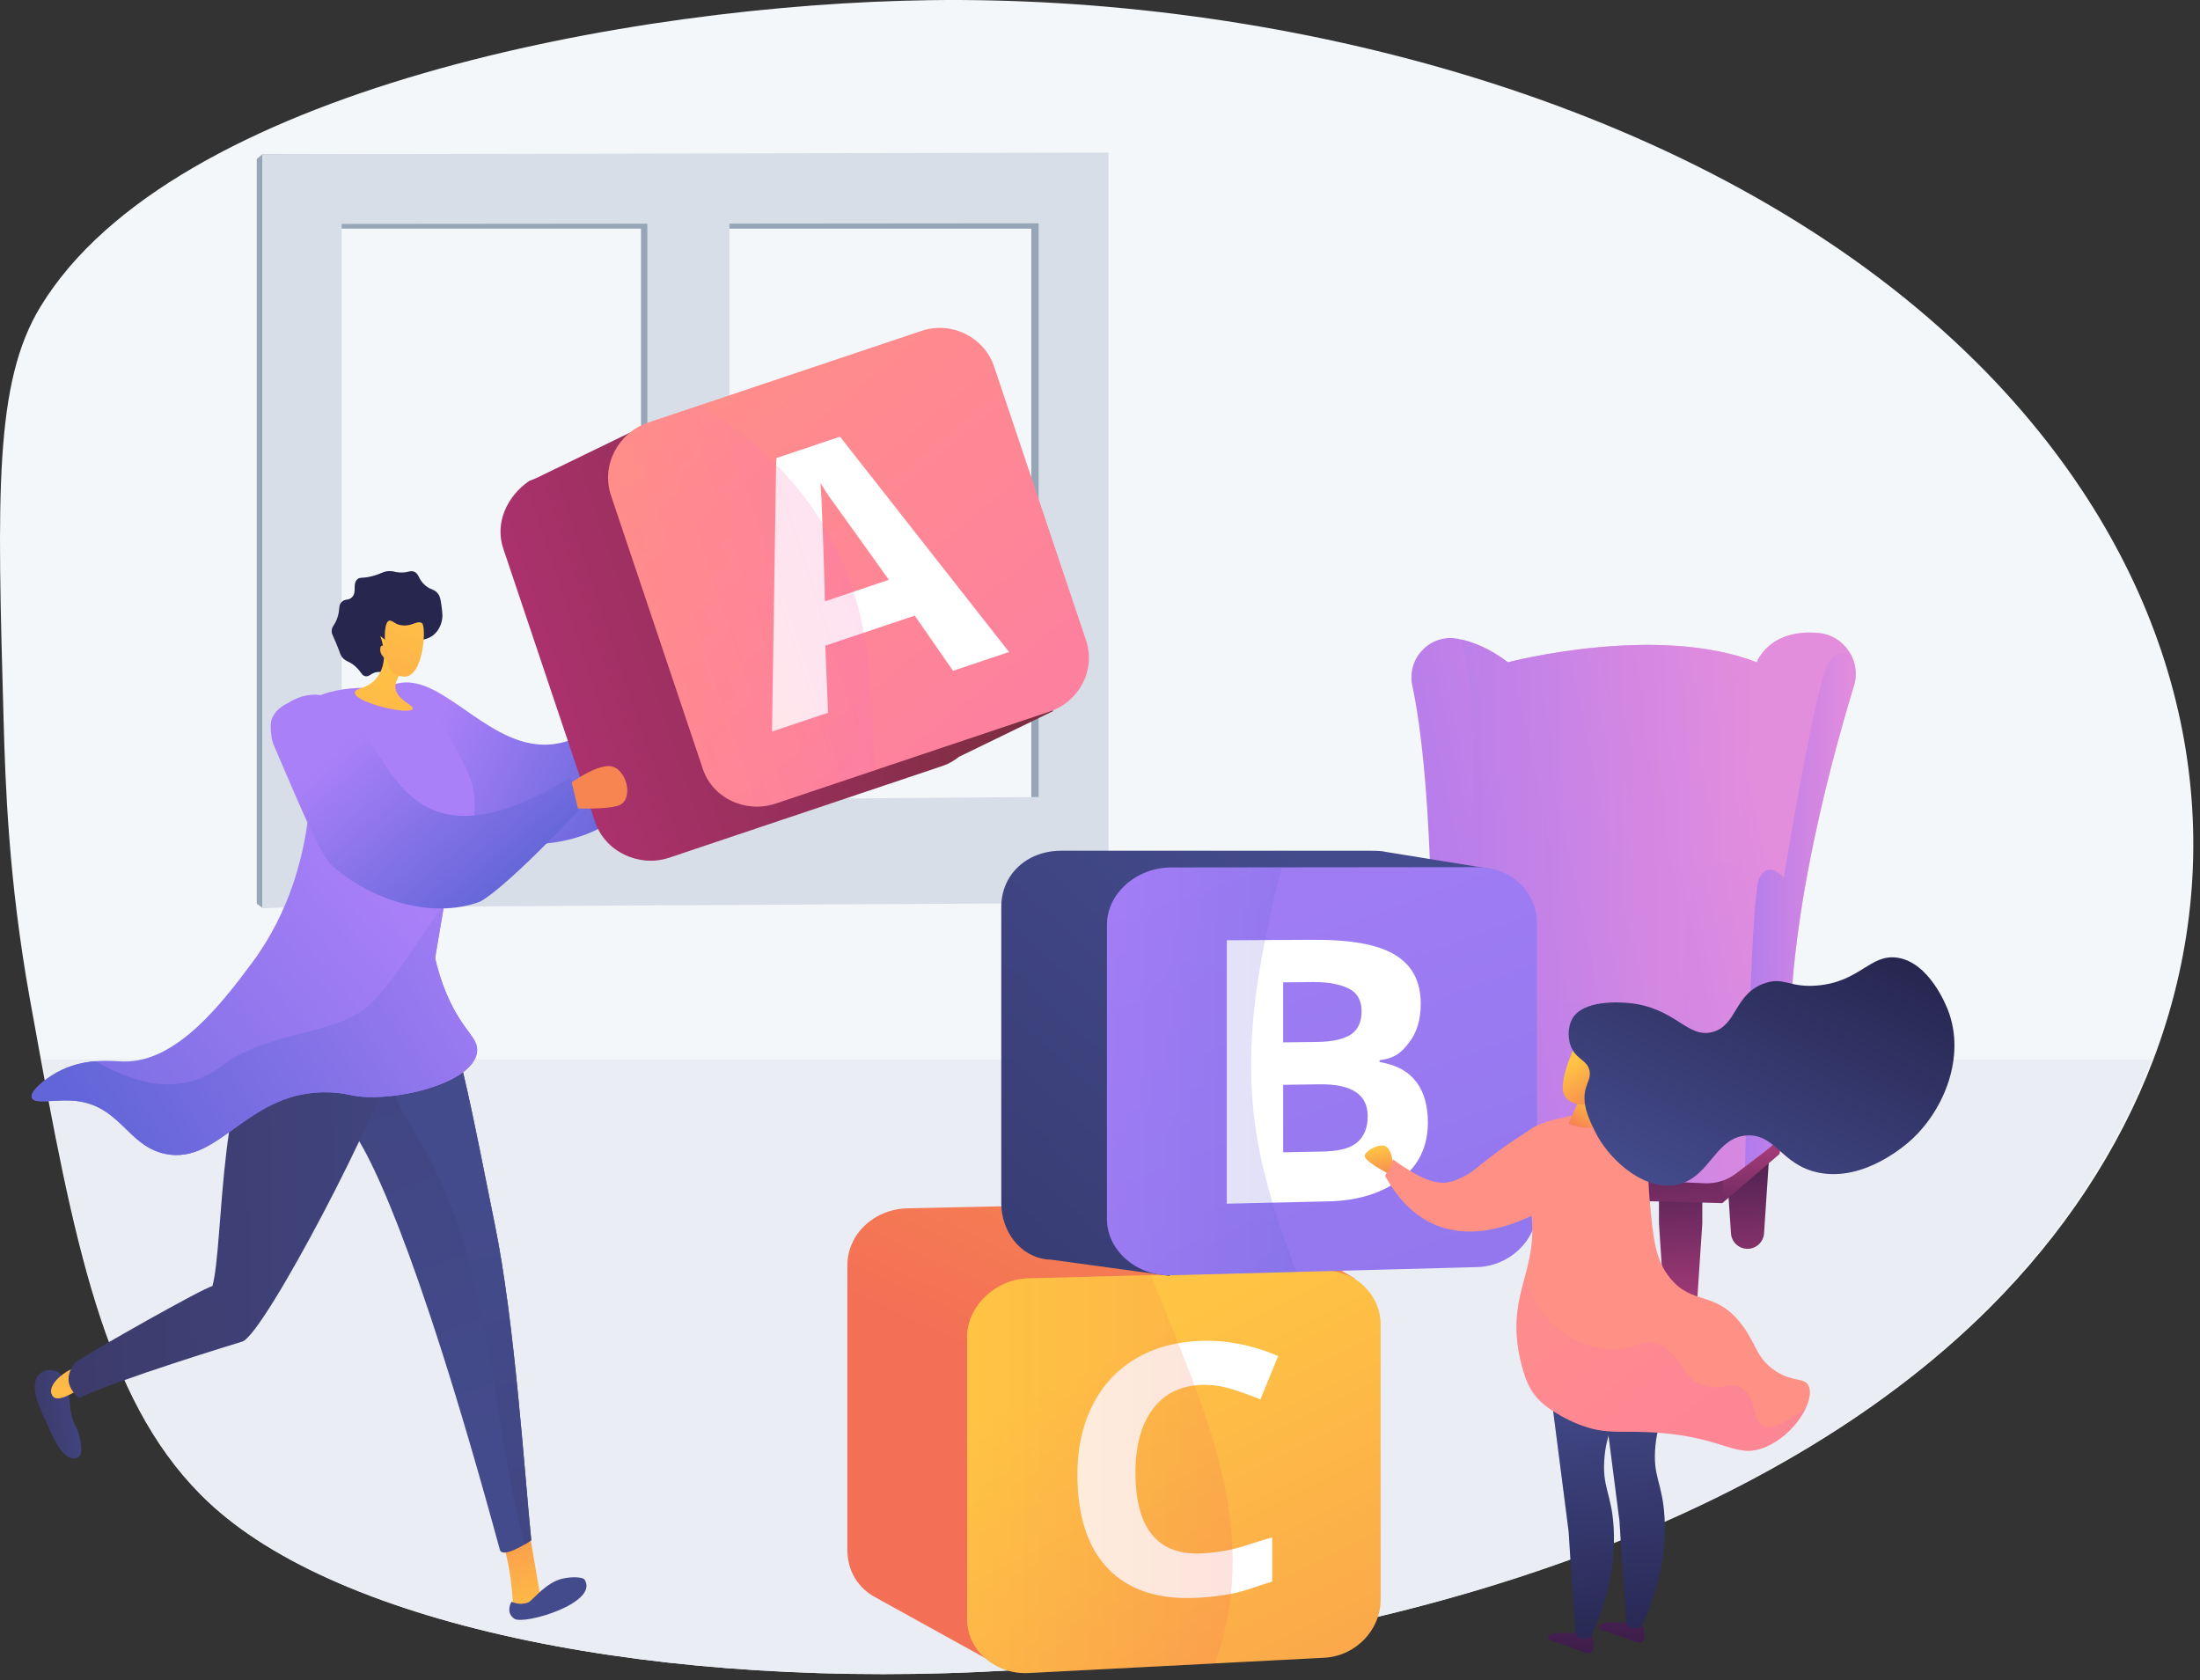 <svg width="292" height="223" viewBox="0 0 292 223" fill="none" xmlns="http://www.w3.org/2000/svg">
<rect x="0" y="0" width="292" height="223" fill="#333333" stroke="none"/>
<path d="M285.801 140.654C281.279 152.54 273.938 163.754 263.978 173.681C205.119 232.309 67.283 233.248 29.125 200.683C15.183 188.789 10.629 169.065 5.43 140.654C4.952 138.039 4.463 135.343 3.964 132.582C1.126 116.801 0.71 104.073 0.471 95.345C-0.361 65.654 -0.777 50.805 5.368 40.708C22.95 11.795 84.023 0.54 123.491 0.022C126.246 -0.018 129.022 -0.002 131.829 0.063C178.055 1.131 230.208 16.118 262.377 48.133C265.704 51.436 268.802 54.926 271.672 58.594C291.915 84.536 295.845 114.226 285.801 140.654Z" fill="#F4F7FA"/>
<path d="M285.598 140.594C281.08 152.489 273.747 163.711 263.797 173.645C204.998 232.316 67.303 233.256 29.185 200.667C15.256 188.764 10.707 169.026 5.514 140.594H285.598Z" fill="#EAEDF3"/>
<path d="M34.081 21.1V119.932L34.804 120.461L146.137 118.838V20.994L34.804 20.474L34.081 21.1ZM85.08 106.725L44.597 106.408V30.346H85.08V106.725ZM136.882 106.399L95.94 106.664V30.354H136.882V106.399Z" fill="#97A6B7"/>
<path d="M34.805 20.473V120.46L147.134 119.825V20.253L34.805 20.473ZM85.919 106.151L45.347 105.86V29.719L85.919 29.683V106.151ZM137.853 105.781L96.814 106.081V29.674L137.853 29.639V105.781Z" fill="#D8DEE8"/>
<path d="M229.895 147.897H234.006H234.817V153.446L234.138 163.688C234.059 164.844 233.106 165.744 231.941 165.744C230.786 165.744 229.824 164.844 229.745 163.688L229.065 153.446V147.897H229.895Z" fill="url(#paint0_linear)"/>
<path d="M193.354 147.897H197.465H198.277V153.446L197.597 163.688C197.518 164.844 196.565 165.744 195.401 165.744C194.245 165.744 193.284 164.844 193.204 163.688L192.525 153.446V147.897H193.354Z" fill="url(#paint1_linear)"/>
<path d="M221.019 156.825H225.13H225.942V162.374L225.263 172.616C225.183 173.772 224.23 174.672 223.066 174.672C221.901 174.672 220.949 173.772 220.869 172.616L220.19 162.374V156.825H221.019Z" fill="url(#paint2_linear)"/>
<path d="M165.389 152.882H169.5H170.311V158.431L169.632 168.673C169.553 169.828 168.6 170.728 167.436 170.728C166.28 170.728 165.318 169.828 165.239 168.673L164.56 158.431V152.882H165.389Z" fill="url(#paint3_linear)"/>
<path d="M236.846 148.224L236.202 153.155L228.589 159.683L226.771 152.643L236.846 148.224Z" fill="url(#paint4_linear)"/>
<path d="M228.897 150.023L228.589 159.683C228.589 159.683 162.68 157.998 162.724 157.584C162.76 157.169 162.248 151.347 162.248 151.347L228.897 150.023Z" fill="url(#paint5_linear)"/>
<path d="M161.216 136.129C161.242 133.482 163.095 131.206 165.679 130.633L190.01 125.278C190.01 125.278 190.098 103.391 187.452 90.987C186.676 87.353 189.851 84.071 193.495 84.777C195.489 85.165 197.756 86.073 200.138 87.9C200.138 87.9 219.828 82.704 233.176 87.9C233.176 87.9 234.72 83.409 241.354 84C244.803 84.309 247.079 87.732 246.064 91.04C242.756 101.856 235.972 126.892 237.931 144.889C238.248 147.827 236.978 150.72 234.631 152.52L230.441 155.731C229.241 156.649 227.759 157.116 226.251 157.046L165.724 154.187C163.104 154.064 161.048 151.885 161.074 149.265L161.216 136.129Z" fill="url(#paint6_linear)"/>
<path d="M233.759 86.859L233.176 87.908C233.176 87.9 233.335 87.45 233.759 86.859Z" fill="url(#paint7_linear)"/>
<path opacity="0.6" d="M161.772 133.747C162.505 132.203 163.925 131.021 165.689 130.633L190.02 125.278C190.02 125.278 190.038 121.652 189.879 116.518C191.917 116.456 195.366 114.727 195.587 103.85C195.763 94.825 194.819 88.552 193.999 84.883C195.869 85.315 197.969 86.224 200.156 87.9C200.156 87.9 219.847 82.704 233.194 87.9L228.228 136.279C228.219 136.279 197.325 128.03 161.772 133.747Z" fill="url(#paint8_linear)"/>
<path d="M234.914 134.956L236.758 116.483C236.758 116.483 235.258 114.26 229.894 114.312C224.531 114.357 223.481 117.241 223.401 136.288L229.083 137.117L234.914 134.956Z" fill="url(#paint9_linear)"/>
<path opacity="0.6" d="M236.757 116.483C236.757 116.483 240.269 95.019 242.174 89.223C243.003 86.7 244.362 86.374 245.632 86.806C246.312 88.05 246.523 89.558 246.065 91.04C242.756 101.856 235.972 126.893 237.931 144.889C238.248 147.827 236.978 150.72 234.631 152.52L231.605 154.831C231.888 142.992 232.567 118.688 233.467 116.659C234.667 113.96 236.757 116.483 236.757 116.483Z" fill="url(#paint10_linear)"/>
<path d="M194.149 127.051L193.866 120.047C193.866 120.047 193.513 118.679 189.191 117.506C185.785 116.58 175.94 114.621 171.909 113.836C170.797 113.615 169.65 113.545 168.521 113.642C168.247 113.66 167.965 113.686 167.718 113.695C166.386 113.774 165.354 114.895 165.38 116.236L165.68 130.633L171.194 131.647L194.149 127.051Z" fill="url(#paint11_linear)"/>
<path opacity="0.6" d="M171.008 128.11C173.178 125.49 170.523 120.541 172.949 118.838C174.219 117.947 175.71 118.776 180.007 119.861C183.279 120.682 190.946 122.596 191.881 120.99C192.101 120.62 192.084 119.826 190.478 117.912C193.575 118.979 193.857 120.055 193.857 120.055L194.139 127.06L171.185 131.656L165.671 130.642L165.653 129.636C168.617 129.804 170.179 129.107 171.008 128.11Z" fill="url(#paint12_linear)"/>
<path d="M49.123 93.386C49.123 93.386 47.403 95.133 48.17 96.985C48.611 98.053 49.15 98.847 49.494 99.182C57.266 106.584 61.156 110.289 63.009 110.915C69.166 112.997 77.785 112.424 82.884 107.598C82.884 107.598 84.887 105.71 90.162 91.295L87.472 87.669C80.873 97.038 75.624 98.961 71.936 98.829C63.997 98.547 58.033 88.578 52.061 90.925C50.579 91.498 49.644 92.627 49.123 93.386Z" fill="url(#paint13_linear)"/>
<path d="M139.812 94.356L127.956 86.39L117.661 55.717C116.328 51.755 112.112 49.771 108.151 51.094L86.378 58.407L84.376 57.049L71.346 63.374C71.002 63.515 70.666 63.683 70.322 63.797H70.314L70.243 63.824C67.314 65.853 65.647 69.364 66.794 72.796L78.986 109.098C80.318 113.059 84.861 115.167 88.822 113.835L102.011 109.407L125.115 101.652C125.909 101.387 126.615 100.964 127.241 100.488L127.232 100.47L139.812 94.356Z" fill="url(#paint14_linear)"/>
<path d="M131.953 48.668L144.144 84.97C145.477 88.931 143.245 93.13 139.284 94.454L102.982 106.636C99.02 107.969 94.61 105.993 93.286 102.04L81.094 65.738C79.762 61.777 82.047 57.419 86.008 56.096L122.31 43.913C126.262 42.581 130.62 44.707 131.953 48.668Z" fill="url(#paint15_linear)"/>
<path d="M111.493 57.958L103.059 60.789L103.006 61.804L102.468 97.091L109.905 94.595L109.543 85.694L121.408 81.706L126.49 89.028L133.927 86.532L111.493 57.958ZM109.49 79.809C109.402 75.672 109.252 72.108 109.164 69.514C109.075 66.974 108.978 65.138 108.908 64.115C109.208 64.609 109.675 65.368 110.257 66.188C110.84 67.018 113.38 70.511 117.977 76.951L109.49 79.809Z" fill="white"/>
<path opacity="0.2" d="M93.277 102.049L81.085 65.747C79.753 61.786 82.038 57.428 85.999 56.105L92.827 53.811C96.294 55.77 99.788 58.434 102.911 61.557C105.195 63.842 107.304 66.444 109.112 69.391C110.744 72.055 112.147 75.01 113.214 78.274C113.823 80.144 114.335 82.12 114.714 84.211C115.076 86.152 115.305 88.137 115.438 90.281C115.685 94.251 115.852 98.159 116.161 102.225L102.972 106.654C99.02 107.977 94.609 106.001 93.277 102.049Z" fill="url(#paint16_linear)"/>
<path d="M70.296 203.554C70.808 206.527 71.319 209.491 71.822 212.464C71.593 212.799 71.028 213.505 70.146 213.593C69.158 213.699 68.364 212.975 68.073 212.676C67.826 208.556 67.129 205.653 66.317 203.554H70.296Z" fill="url(#paint17_linear)"/>
<path d="M56.56 127.236C60.671 135.872 62.797 148.408 65.7 162.638C68.311 175.421 69.617 195.535 70.517 204.418C69.696 204.992 66.662 206.853 66.344 205.68C55.078 164.305 48.532 151.796 46.142 149.308C44.669 147.782 41.228 144.518 40.955 139.93C40.946 139.727 40.946 139.533 40.963 139.357C41.457 133.014 53.667 128.285 56.56 127.236Z" fill="url(#paint18_linear)"/>
<path d="M52.829 128.744C54.452 128.021 55.81 127.509 56.56 127.236C60.671 135.872 62.797 148.408 65.7 162.638C68.311 175.421 69.617 195.535 70.508 204.418C70.323 204.551 70.014 204.753 69.652 204.965C64.482 186.042 65.682 166.661 54.24 148.929C50.129 142.577 51.179 135.749 52.829 128.744Z" fill="url(#paint19_linear)"/>
<path d="M7.546 182.037C6.743 181.702 5.764 181.737 5.111 182.496C3.832 183.978 5.358 187.119 6.02 188.486C6.769 190.039 8.225 194.335 10.334 193.435C11.269 193.038 10.554 190.206 10.069 189.351C9.46 188.274 9.328 187.048 9.222 185.795C9.178 185.293 8.993 184.604 8.799 184.119C8.516 183.396 8.349 182.372 7.546 182.037Z" fill="url(#paint20_linear)"/>
<path d="M6.92 185.187C7.617 186.404 9.99 184.569 11.198 184.093C12.407 183.608 12.592 184.058 12.054 183.069C11.516 182.09 10.801 181.129 9.487 181.711C8.164 182.293 6.223 183.969 6.92 185.187Z" fill="url(#paint21_linear)"/>
<path d="M51.567 140.098C51.637 140.213 52.034 140.045 51.929 140.813C51.258 145.982 35.061 177.185 32.15 178.059C31.815 178.156 15.335 183.184 10.483 185.557C8.101 183.493 9.381 181.614 10.007 180.829C11.771 179.541 27.157 170.825 28.189 170.701C29.759 165.258 28.93 139.913 36.067 137.328C37.496 136.799 49.255 136.322 51.567 140.098Z" fill="url(#paint22_linear)"/>
<path d="M56.966 94.18C58.563 95.636 59.331 97.074 60.319 98.944C61.889 101.908 62.78 103.602 62.983 105.825C63.38 110.095 60.989 113.553 59.816 115.017C58.131 124.818 57.751 127.112 57.751 127.139L57.76 127.2C57.998 128.268 58.44 129.944 59.26 131.894C61.413 136.975 63.574 137.69 63.309 139.657C62.842 143.106 55.59 145.462 49.847 145.612C46.803 145.691 46.442 145.091 43.848 144.985C32.918 144.527 29.257 154.663 21.952 153.154C16.756 152.087 15.918 146.344 9.319 146.062C7.017 145.964 4.555 146.547 4.229 145.717C3.911 144.906 5.835 143.291 7.511 142.356C11.128 140.336 14.789 140.848 16.377 140.883C23.514 141.06 29.663 132.846 33.35 127.924C43.778 113.994 41.166 96.888 40.549 93.333C41.44 92.689 44.704 90.51 52.67 91.56C53.349 91.798 55.158 92.53 56.966 94.18Z" fill="url(#paint23_linear)"/>
<path d="M29.83 141.192C36.375 136.428 45.903 137.619 50.076 132.264C53.508 128.515 55.969 123.954 58.977 119.94C58.007 125.621 57.751 127.112 57.76 127.13L57.769 127.192C58.007 128.259 58.448 129.935 59.268 131.885C61.421 136.966 63.582 137.681 63.318 139.648C62.85 143.097 55.598 145.453 49.855 145.603C46.812 145.682 46.45 145.082 43.856 144.976C32.926 144.518 29.265 154.654 21.96 153.145C16.764 152.078 15.926 146.335 9.328 146.053C7.025 145.956 4.564 146.538 4.237 145.709C3.92 144.897 5.843 143.283 7.519 142.348C9.292 141.359 11.066 140.98 12.609 140.848C18.405 143.988 24.113 145.638 29.83 141.192Z" fill="url(#paint24_linear)"/>
<path d="M74.954 104.519C74.954 104.519 78.765 101.493 80.988 101.687C83.202 101.89 84.322 106.389 81.879 106.981C79.435 107.572 75.112 107.201 75.112 107.201L74.954 104.519Z" fill="url(#paint25_linear)"/>
<path d="M38.228 93.307C38.228 93.307 35.961 94.233 35.935 96.245C35.917 97.4 36.102 98.344 36.288 98.785C40.513 108.657 42.622 113.588 44.077 114.894C48.912 119.234 57.054 122.11 63.644 119.693C63.644 119.693 66.229 118.749 76.771 107.581L75.73 103.187C65.973 109.195 60.389 108.886 57.054 107.307C49.873 103.911 48.33 92.407 41.916 92.195C40.31 92.151 39.005 92.813 38.228 93.307Z" fill="url(#paint26_linear)"/>
<path d="M56.039 84.908C56.322 84.873 56.78 84.767 57.257 84.476C58.157 83.903 58.465 83.02 58.562 82.703C58.809 81.944 58.721 81.327 58.598 80.4C58.483 79.598 58.43 79.201 58.139 78.804C57.68 78.168 57.257 78.362 56.48 77.727C55.457 76.88 55.678 76.113 54.901 75.857C54.363 75.681 54.204 76.034 53.057 75.981C52.325 75.945 52.325 75.795 51.752 75.795C50.931 75.787 50.711 76.095 49.573 76.422C48.082 76.845 47.791 76.51 47.394 76.916C46.75 77.586 47.411 78.592 46.706 79.28C46.238 79.739 45.806 79.421 45.338 79.906C44.862 80.391 45.179 80.824 44.774 82.006C44.412 83.056 44.033 83.091 44.024 83.77C44.015 84.15 44.139 84.211 44.677 85.517C45.241 86.876 45.153 86.893 45.391 87.202C45.929 87.881 46.291 87.67 47.164 88.446C48.002 89.196 47.985 89.672 48.505 89.752C49.088 89.84 49.255 89.266 50.129 89.187C50.887 89.116 51.126 89.531 51.62 89.372C52.255 89.169 52.413 88.314 52.678 87.687C53.04 86.832 53.878 85.773 56.039 84.908Z" fill="#26264F"/>
<path d="M50.473 84.414C51.223 86.532 51.179 88.543 49.9 90.087C48.77 91.454 47.138 91.278 47.094 91.922C46.997 93.192 54.363 95.018 54.778 94.065C54.981 93.598 52.652 92.901 52.484 91.313C52.414 90.651 52.652 90.157 54.037 87.59L54.628 87.714L50.473 84.414Z" fill="url(#paint27_linear)"/>
<path d="M51.417 87.66C51.417 87.66 51.594 89.76 53.676 89.804C56.234 89.857 56.622 83.1 56.005 82.703C55.29 82.244 54.637 83.329 52.97 82.923C52.264 82.755 51.664 81.829 51.294 82.808C50.87 83.92 51.188 85.896 51.188 85.896C51.188 85.896 50.588 85.385 50.482 85.984C50.341 86.787 50.932 87.29 51.417 87.66Z" fill="url(#paint28_linear)"/>
<path d="M77.61 209.676C77.31 209.173 75.051 209.244 73.869 209.773C71.893 210.673 70.64 212.446 70.138 212.658C68.982 213.152 67.976 212.578 67.879 212.596C67.879 212.596 67.023 214.034 68.294 214.854C69.564 215.675 79.489 212.773 77.61 209.676Z" fill="#444B8C"/>
<path d="M179.839 169.696L164.365 160.601C164.207 160.504 163.995 160.407 163.836 160.318H163.81L163.801 160.38C162.663 159.763 161.331 159.489 159.91 159.516L136.709 160.019L120.441 160.371C116.021 160.468 112.475 163.794 112.475 167.923V205.769C112.475 208.442 113.86 210.744 116.154 211.979L132.783 221.181L141.181 211.882L145.231 211.688L160.051 211C164.277 210.797 167.956 207.374 167.956 203.36V182.973L179.839 169.696Z" fill="url(#paint29_linear)"/>
<path d="M183.245 175.792V212.332C183.245 216.32 179.945 219.804 175.781 220.016L136.524 222.045C132.175 222.274 128.364 219.054 128.364 214.961V177.424C128.364 173.331 132.148 169.775 136.498 169.661L175.675 168.637C179.839 168.523 183.245 171.805 183.245 175.792Z" fill="url(#paint30_linear)"/>
<path d="M159.496 206.174C153.647 206.439 150.709 202.857 150.709 195.438C150.709 191.874 151.477 189.06 153.012 187.013C154.37 185.196 156.223 184.155 158.57 183.873C158.87 183.837 159.178 183.811 159.496 183.802C160.766 183.758 162.054 183.934 163.378 184.331C164.692 184.728 165.989 185.196 167.286 185.734L169.65 179.973C166.262 178.527 162.875 177.856 159.496 177.962C158.428 177.997 157.396 178.103 156.408 178.271C154.335 178.632 152.447 179.312 150.762 180.309C148.266 181.782 146.351 183.837 145.01 186.502C143.669 189.157 142.999 192.227 142.999 195.703C142.999 201.216 144.366 205.389 147.084 208.212C149.801 211.026 153.709 212.314 158.799 212.067C160.396 211.988 162.187 211.794 163.642 211.494C165.398 211.132 166.456 210.629 168.856 209.906V204.039C166.456 204.719 165.301 205.195 163.836 205.557C162.345 205.91 160.722 206.121 159.496 206.174Z" fill="white"/>
<path opacity="0.2" d="M128.372 214.961V177.424C128.372 173.331 132.157 169.775 136.506 169.661L152.782 169.237C153.929 172.396 155.182 175.236 156.355 178.2C157.096 180.071 157.846 181.976 158.543 183.838C161.181 190.983 163.307 198.173 163.571 205.539C163.651 207.507 163.598 209.492 163.386 211.485C163.095 214.211 162.522 217.017 161.586 219.822C161.489 220.122 161.384 220.254 161.269 220.775L136.506 222.054C132.148 222.274 128.372 219.054 128.372 214.961Z" fill="url(#paint31_linear)"/>
<path d="M198.065 115.353L184.02 113.077C183.385 112.927 182.626 112.91 181.947 112.91H155.737H140.855C136.276 112.91 132.897 116.077 132.897 120.364V159.657C132.897 163.397 135.376 166.855 139.179 167.173H139.17V167.147C139.346 167.173 139.514 167.182 139.69 167.208L155.199 169.334L157.158 166.891L157.563 166.873L182.071 166.247C186.455 166.132 190.275 162.568 190.275 158.395V125.454L198.065 115.353Z" fill="url(#paint32_linear)"/>
<path d="M196.124 115.089L155.446 115.133C150.929 115.142 146.924 118.494 146.924 122.755V161.774C146.924 166.035 150.938 169.379 155.455 169.255L196.045 168.17C200.367 168.055 203.993 164.606 203.993 160.46V122.482C203.993 118.344 200.447 115.08 196.124 115.089Z" fill="url(#paint33_linear)"/>
<path d="M187.99 143.601C186.984 142.287 185.591 141.396 183.103 140.946V140.716C185.282 140.416 186.076 139.614 187.081 138.29C188.087 136.958 188.572 135.273 188.572 133.227C188.572 130.21 187.408 128.066 185.105 126.698C182.794 125.322 179.239 124.696 174.087 124.731L162.83 124.793V159.754L176.354 159.445C180.456 159.357 183.606 158.237 185.979 156.437C188.352 154.637 189.516 152.088 189.516 148.965C189.516 146.751 188.996 144.916 187.99 143.601ZM170.311 130.377L174.387 130.342C176.592 130.324 178.18 130.739 179.203 131.303C180.218 131.868 180.721 132.874 180.721 134.197C180.721 135.609 180.253 136.658 179.318 137.285C178.383 137.902 176.901 138.264 174.81 138.29L170.311 138.343V130.377ZM180.015 151.717C179.009 152.502 177.474 152.802 175.357 152.838L170.311 152.935V143.98L175.101 143.91C179.406 143.848 181.532 145.268 181.532 148.127C181.541 149.715 181.021 150.932 180.015 151.717Z" fill="white"/>
<path opacity="0.2" d="M146.925 161.775V122.756C146.925 118.495 150.939 115.143 155.456 115.134L170.215 115.116C169.359 117.772 168.6 121.468 167.939 124.706C166.377 132.266 165.565 139.888 166.377 147.616C166.783 151.542 167.665 155.415 168.803 159.287C169.747 162.481 170.876 165.533 172.085 168.815L155.456 169.256C150.939 169.38 146.925 166.036 146.925 161.775Z" fill="url(#paint34_linear)"/>
<path d="M212.391 216.311C212.391 216.311 214.782 216.999 216.608 217.758C218.434 218.516 218.363 217.343 218.09 215.949C217.817 214.555 215.293 215.367 215.293 215.367C215.293 215.367 211.244 215.014 212.391 216.311Z" fill="url(#paint35_linear)"/>
<path d="M221.963 177.115C221.857 180.847 221.399 184.041 220.843 186.643C220.252 189.448 219.908 189.934 219.722 191.866C219.317 196.083 220.675 196.691 220.931 201.455C221.204 206.722 219.811 210.903 219.255 212.5C218.77 213.894 218.267 215.023 217.887 215.808C217.561 216.091 217.129 216.108 216.635 216.046C216.202 215.985 215.867 215.623 215.841 215.191C215.558 210.683 215.223 206.404 214.95 201.87C214.023 194.689 213.097 187.499 212.18 180.318C215.444 179.25 218.708 178.183 221.963 177.115Z" fill="url(#paint36_linear)"/>
<path opacity="0.2" d="M215.841 215.147C215.558 210.656 215.232 206.386 214.959 201.87C214.032 194.689 213.106 187.499 212.188 180.318C215.444 179.25 218.708 178.183 221.963 177.115C221.954 177.362 221.945 177.601 221.937 177.839C217.367 181.809 216.467 184.958 216.511 187.102C216.564 189.704 217.984 190.992 217.711 194.768C217.508 197.468 216.705 197.944 216.705 200.379C216.705 203.511 218.055 205.275 218.708 207.083C219.343 208.83 219.564 211.318 218.346 214.838C218.187 215.2 218.037 215.526 217.896 215.808C217.579 216.082 217.155 216.108 216.688 216.055C216.22 215.993 215.876 215.605 215.841 215.147Z" fill="url(#paint37_linear)"/>
<path d="M205.643 217.705C205.643 217.705 208.033 218.393 209.859 219.152C211.686 219.91 211.615 218.737 211.341 217.343C211.068 215.949 208.545 216.761 208.545 216.761C208.545 216.761 204.496 216.408 205.643 217.705Z" fill="url(#paint38_linear)"/>
<path d="M215.214 178.509C215.108 182.241 214.65 185.434 214.094 188.037C213.503 190.842 213.159 191.327 212.973 193.259C212.568 197.476 213.926 198.085 214.182 202.849C214.455 208.116 213.062 212.297 212.506 213.894C212.021 215.288 211.518 216.417 211.138 217.202C210.812 217.484 210.38 217.502 209.886 217.44C209.453 217.378 209.118 217.017 209.092 216.585C208.809 212.077 208.474 207.798 208.201 203.263C207.274 196.082 206.348 188.893 205.431 181.712C208.695 180.644 211.95 179.577 215.214 178.509Z" fill="url(#paint39_linear)"/>
<path opacity="0.2" d="M209.092 216.54C208.809 212.05 208.483 207.78 208.21 203.263C207.283 196.082 206.357 188.893 205.439 181.712C208.695 180.644 211.959 179.577 215.214 178.509C215.205 178.756 215.196 178.994 215.188 179.233C210.618 183.203 209.718 186.352 209.762 188.496C209.815 191.098 211.235 192.386 210.962 196.162C210.759 198.861 209.956 199.338 209.956 201.773C209.956 204.904 211.306 206.669 211.959 208.477C212.594 210.224 212.815 212.712 211.597 216.232C211.438 216.593 211.288 216.92 211.147 217.202C210.83 217.476 210.406 217.502 209.939 217.449C209.471 217.396 209.127 217.008 209.092 216.54Z" fill="url(#paint40_linear)"/>
<path d="M209.622 147.924C205.793 148.568 202.873 149.256 201.611 151.435C200.279 153.738 202.502 155.537 203.199 160.663C204.267 168.505 200.209 171.346 201.55 179.25C201.77 180.538 202.079 181.694 202.414 182.673C203.005 184.402 204.108 185.876 205.537 186.872C206.605 187.622 207.91 188.381 209.428 188.99C213.353 190.569 215.268 189.74 220.517 190.181C229.109 190.904 230.45 193.657 234.297 192.06C238.187 190.445 240.931 185.929 240.066 183.961C239.546 182.779 237.993 183.476 235.708 181.994C232.929 180.185 233.132 178.104 230.812 175.342C227.433 171.32 224.592 173.199 221.69 169.652C219.652 167.164 219.396 164.2 218.938 159.039C218.452 153.543 219.255 149.521 217.067 148.312C216.538 148.021 215.912 147.871 215.153 147.889C212.171 147.968 209.939 147.871 209.622 147.924Z" fill="url(#paint41_linear)"/>
<path d="M209.86 145.33L208.201 149.115C208.201 149.115 210.654 150.35 212.903 149.115V145.33H209.86Z" fill="url(#paint42_linear)"/>
<path opacity="0.3" d="M233.784 189.078C232.576 188.187 233.176 185.743 231.394 184.402C229.735 183.159 228.491 184.711 226.065 183.855C222.96 182.753 223.057 179.497 220.075 178.404C217.931 177.61 217.323 179.083 214.253 179.083C211.191 179.083 207.142 177.61 204.531 174.001C203.419 172.466 202.784 170.843 202.431 169.344C201.664 172.228 200.835 175.007 201.549 179.25C201.84 180.971 202.299 182.435 202.749 183.6C203.172 184.685 203.86 185.62 204.743 186.299C205.942 187.225 207.504 188.231 209.427 188.999C213.353 190.578 215.267 189.749 220.516 190.19C229.109 190.904 230.45 193.665 234.296 192.069C236.784 191.037 238.795 188.822 239.704 186.846C236.36 189.457 234.666 189.722 233.784 189.078Z" fill="url(#paint43_linear)"/>
<path d="M209.525 137.832C209.525 137.832 207.54 141.554 207.416 144.157C207.293 146.768 210.239 146.574 210.239 146.574L213.9 146.442C213.892 146.451 215.206 138.317 209.525 137.832Z" fill="url(#paint44_linear)"/>
<path d="M210.495 144.369C209.878 146.459 210.874 148.488 211.73 150.226C213.389 153.605 217.72 157.795 222.061 157.319C226.904 156.781 227.46 150.897 231.923 150.694C235.673 150.517 236.449 154.611 241.328 155.625C247.512 156.913 253.149 151.779 253.819 151.153C258.089 147.147 260.859 140.24 258.601 134.197C258.371 133.579 256.104 127.722 251.817 127.104C248.2 126.584 246.859 130.333 241.178 130.801C237.464 131.109 236.811 129.618 234.244 130.492C230.15 131.886 230.6 136.085 227.31 136.967C223.896 137.884 222.378 133.65 216.053 133.112C215.18 133.041 210.08 132.609 208.651 135.273C208.078 136.341 208.007 138.087 208.722 139.349C209.463 140.655 210.663 140.769 210.963 142.057C211.166 142.948 210.742 143.539 210.495 144.369Z" fill="url(#paint45_linear)"/>
<path d="M184.902 153.887C190.76 158.148 192.277 157.046 194.227 156.172C195.797 155.466 196.935 153.931 201.575 150.914C202.405 150.376 203.11 149.944 203.587 149.653C205.625 152.89 208.289 153.596 210.327 156.834C210.327 156.834 192.798 172.228 183.834 156.066L184.902 153.887Z" fill="url(#paint46_linear)"/>
<path d="M184.814 154.364C184.814 154.364 184.876 153.129 184.152 152.317C183.429 151.505 181.321 152.643 181.135 153.34C180.941 154.046 184.152 155.705 184.152 155.705L184.814 154.364Z" fill="url(#paint47_linear)"/>
<defs>
<linearGradient id="paint0_linear" x1="231.769" y1="147.272" x2="233.082" y2="171.841" gradientUnits="userSpaceOnUse">
<stop stop-color="#311944"/>
<stop offset="1" stop-color="#A03976"/>
</linearGradient>
<linearGradient id="paint1_linear" x1="195.332" y1="149.219" x2="196.645" y2="173.788" gradientUnits="userSpaceOnUse">
<stop stop-color="#311944"/>
<stop offset="1" stop-color="#A03976"/>
</linearGradient>
<linearGradient id="paint2_linear" x1="222.443" y1="147.77" x2="223.756" y2="172.34" gradientUnits="userSpaceOnUse">
<stop stop-color="#311944"/>
<stop offset="1" stop-color="#A03976"/>
</linearGradient>
<linearGradient id="paint3_linear" x1="167.179" y1="150.723" x2="168.492" y2="175.293" gradientUnits="userSpaceOnUse">
<stop stop-color="#311944"/>
<stop offset="1" stop-color="#A03976"/>
</linearGradient>
<linearGradient id="paint4_linear" x1="232.249" y1="168.201" x2="231.874" y2="153.01" gradientUnits="userSpaceOnUse">
<stop stop-color="#311944"/>
<stop offset="1" stop-color="#A03976"/>
</linearGradient>
<linearGradient id="paint5_linear" x1="194.816" y1="144.486" x2="197.816" y2="172.618" gradientUnits="userSpaceOnUse">
<stop stop-color="#311944"/>
<stop offset="1" stop-color="#A03976"/>
</linearGradient>
<linearGradient id="paint6_linear" x1="236.257" y1="115.17" x2="158.985" y2="131.675" gradientUnits="userSpaceOnUse">
<stop offset="0.004" stop-color="#E38DDD"/>
<stop offset="1" stop-color="#9571F6"/>
</linearGradient>
<linearGradient id="paint7_linear" x1="233.759" y1="87.379" x2="233.181" y2="87.379" gradientUnits="userSpaceOnUse">
<stop offset="0.004" stop-color="#E38DDD"/>
<stop offset="1" stop-color="#9571F6"/>
</linearGradient>
<linearGradient id="paint8_linear" x1="233.181" y1="110.582" x2="161.769" y2="110.582" gradientUnits="userSpaceOnUse">
<stop offset="0.004" stop-color="#E38DDD"/>
<stop offset="1" stop-color="#9571F6"/>
</linearGradient>
<linearGradient id="paint9_linear" x1="238.093" y1="123.765" x2="160.821" y2="140.27" gradientUnits="userSpaceOnUse">
<stop offset="0.004" stop-color="#E38DDD"/>
<stop offset="1" stop-color="#9571F6"/>
</linearGradient>
<linearGradient id="paint10_linear" x1="246.309" y1="120.738" x2="231.606" y2="120.738" gradientUnits="userSpaceOnUse">
<stop offset="0.004" stop-color="#E38DDD"/>
<stop offset="1" stop-color="#9571F6"/>
</linearGradient>
<linearGradient id="paint11_linear" x1="172.612" y1="108.896" x2="189.117" y2="146.782" gradientUnits="userSpaceOnUse">
<stop offset="0.004" stop-color="#E38DDD"/>
<stop offset="1" stop-color="#9571F6"/>
</linearGradient>
<linearGradient id="paint12_linear" x1="175.16" y1="116.9" x2="184.912" y2="134.718" gradientUnits="userSpaceOnUse">
<stop offset="0.004" stop-color="#E38DDD"/>
<stop offset="1" stop-color="#9571F6"/>
</linearGradient>
<linearGradient id="paint13_linear" x1="59.841" y1="91.692" x2="86.901" y2="105.054" gradientUnits="userSpaceOnUse">
<stop stop-color="#AA80F9"/>
<stop offset="0.996" stop-color="#6165D7"/>
</linearGradient>
<linearGradient id="paint14_linear" x1="72.614" y1="90.134" x2="131.726" y2="70.286" gradientUnits="userSpaceOnUse">
<stop stop-color="#AB316D"/>
<stop offset="1" stop-color="#792D3D"/>
</linearGradient>
<linearGradient id="paint15_linear" x1="85.168" y1="42.462" x2="182.18" y2="158.68" gradientUnits="userSpaceOnUse">
<stop stop-color="#FF9085"/>
<stop offset="1" stop-color="#FB6FBB"/>
</linearGradient>
<linearGradient id="paint16_linear" x1="87.164" y1="83.832" x2="112.262" y2="75.406" gradientUnits="userSpaceOnUse">
<stop stop-color="#FF9085"/>
<stop offset="1" stop-color="#FB6FBB"/>
</linearGradient>
<linearGradient id="paint17_linear" x1="70.769" y1="214.737" x2="66.474" y2="196.802" gradientUnits="userSpaceOnUse">
<stop stop-color="#FFC045"/>
<stop offset="1" stop-color="#F78552"/>
</linearGradient>
<linearGradient id="paint18_linear" x1="69.504" y1="191.283" x2="34.009" y2="93.095" gradientUnits="userSpaceOnUse">
<stop stop-color="#444B8C"/>
<stop offset="0.996" stop-color="#3E4177"/>
</linearGradient>
<linearGradient id="paint19_linear" x1="59.764" y1="158.923" x2="76.129" y2="260.799" gradientUnits="userSpaceOnUse">
<stop stop-color="#444B8C"/>
<stop offset="0.996" stop-color="#3E4177"/>
</linearGradient>
<linearGradient id="paint20_linear" x1="10.184" y1="187.429" x2="5.117" y2="188.102" gradientUnits="userSpaceOnUse">
<stop stop-color="#40447E"/>
<stop offset="0.996" stop-color="#3C3B6B"/>
</linearGradient>
<linearGradient id="paint21_linear" x1="12.264" y1="183.128" x2="6.66" y2="183.872" gradientUnits="userSpaceOnUse">
<stop stop-color="#FDB149"/>
<stop offset="1" stop-color="#FFBE46"/>
</linearGradient>
<linearGradient id="paint22_linear" x1="52.383" y1="160.671" x2="8.632" y2="161.62" gradientUnits="userSpaceOnUse">
<stop stop-color="#40447E"/>
<stop offset="0.996" stop-color="#3C3B6B"/>
</linearGradient>
<linearGradient id="paint23_linear" x1="52.867" y1="116.26" x2="-8.48" y2="167.606" gradientUnits="userSpaceOnUse">
<stop stop-color="#AA80F9"/>
<stop offset="0.996" stop-color="#6165D7"/>
</linearGradient>
<linearGradient id="paint24_linear" x1="69.218" y1="120.32" x2="14.12" y2="155.234" gradientUnits="userSpaceOnUse">
<stop stop-color="#AA80F9"/>
<stop offset="0.996" stop-color="#6165D7"/>
</linearGradient>
<linearGradient id="paint25_linear" x1="73.36" y1="98.543" x2="76.83" y2="102.609" gradientUnits="userSpaceOnUse">
<stop stop-color="#FDB049"/>
<stop offset="1" stop-color="#F78552"/>
</linearGradient>
<linearGradient id="paint26_linear" x1="48.742" y1="95.985" x2="68.334" y2="118.941" gradientUnits="userSpaceOnUse">
<stop stop-color="#AA80F9"/>
<stop offset="0.996" stop-color="#6165D7"/>
</linearGradient>
<linearGradient id="paint27_linear" x1="49.38" y1="104.115" x2="51.731" y2="87.281" gradientUnits="userSpaceOnUse">
<stop stop-color="#FDB149"/>
<stop offset="1" stop-color="#FFC245"/>
</linearGradient>
<linearGradient id="paint28_linear" x1="51.132" y1="91.321" x2="54.951" y2="81.524" gradientUnits="userSpaceOnUse">
<stop stop-color="#FDB049"/>
<stop offset="1" stop-color="#FFBF46"/>
</linearGradient>
<linearGradient id="paint29_linear" x1="198.858" y1="56.498" x2="139.637" y2="186.861" gradientUnits="userSpaceOnUse">
<stop stop-color="#FFC444"/>
<stop offset="0.996" stop-color="#F36F56"/>
</linearGradient>
<linearGradient id="paint30_linear" x1="147.767" y1="179.305" x2="216.816" y2="316.881" gradientUnits="userSpaceOnUse">
<stop stop-color="#FFC444"/>
<stop offset="0.996" stop-color="#F36F56"/>
</linearGradient>
<linearGradient id="paint31_linear" x1="128.369" y1="195.646" x2="163.602" y2="195.646" gradientUnits="userSpaceOnUse">
<stop stop-color="#FFC444"/>
<stop offset="0.996" stop-color="#F36F56"/>
</linearGradient>
<linearGradient id="paint32_linear" x1="179.984" y1="119.101" x2="68.481" y2="241.638" gradientUnits="userSpaceOnUse">
<stop stop-color="#444B8C"/>
<stop offset="0.996" stop-color="#26264F"/>
</linearGradient>
<linearGradient id="paint33_linear" x1="152.672" y1="80.238" x2="254.463" y2="356.527" gradientUnits="userSpaceOnUse">
<stop stop-color="#AA80F9"/>
<stop offset="0.996" stop-color="#6165D7"/>
</linearGradient>
<linearGradient id="paint34_linear" x1="146.926" y1="142.187" x2="172.083" y2="142.187" gradientUnits="userSpaceOnUse">
<stop stop-color="#AA80F9"/>
<stop offset="0.996" stop-color="#6165D7"/>
</linearGradient>
<linearGradient id="paint35_linear" x1="215.294" y1="221.633" x2="214.848" y2="193.402" gradientUnits="userSpaceOnUse">
<stop stop-color="#311944"/>
<stop offset="1" stop-color="#893976"/>
</linearGradient>
<linearGradient id="paint36_linear" x1="217.269" y1="181.142" x2="220.261" y2="218.644" gradientUnits="userSpaceOnUse">
<stop stop-color="#444B8C"/>
<stop offset="0.996" stop-color="#26264F"/>
</linearGradient>
<linearGradient id="paint37_linear" x1="217.269" y1="181.142" x2="220.261" y2="218.644" gradientUnits="userSpaceOnUse">
<stop stop-color="#444B8C"/>
<stop offset="0.996" stop-color="#26264F"/>
</linearGradient>
<linearGradient id="paint38_linear" x1="208.544" y1="223.029" x2="208.098" y2="194.797" gradientUnits="userSpaceOnUse">
<stop stop-color="#311944"/>
<stop offset="1" stop-color="#893976"/>
</linearGradient>
<linearGradient id="paint39_linear" x1="210.518" y1="182.537" x2="213.51" y2="220.039" gradientUnits="userSpaceOnUse">
<stop stop-color="#444B8C"/>
<stop offset="0.996" stop-color="#26264F"/>
</linearGradient>
<linearGradient id="paint40_linear" x1="210.518" y1="182.537" x2="213.51" y2="220.039" gradientUnits="userSpaceOnUse">
<stop stop-color="#444B8C"/>
<stop offset="0.996" stop-color="#26264F"/>
</linearGradient>
<linearGradient id="paint41_linear" x1="-96.714" y1="-283.408" x2="-192.032" y2="-402.849" gradientUnits="userSpaceOnUse">
<stop stop-color="#FF9085"/>
<stop offset="1" stop-color="#FB6FBB"/>
</linearGradient>
<linearGradient id="paint42_linear" x1="211.969" y1="146.265" x2="209.146" y2="150.831" gradientUnits="userSpaceOnUse">
<stop stop-color="#FFC444"/>
<stop offset="0.996" stop-color="#F36F56"/>
</linearGradient>
<linearGradient id="paint43_linear" x1="197.965" y1="153.136" x2="226.168" y2="186.426" gradientUnits="userSpaceOnUse">
<stop stop-color="#FF9085"/>
<stop offset="1" stop-color="#FB6FBB"/>
</linearGradient>
<linearGradient id="paint44_linear" x1="209.045" y1="140.759" x2="214.072" y2="148.286" gradientUnits="userSpaceOnUse">
<stop stop-color="#FFC444"/>
<stop offset="0.996" stop-color="#F36F56"/>
</linearGradient>
<linearGradient id="paint45_linear" x1="224.312" y1="159.488" x2="241.782" y2="122.159" gradientUnits="userSpaceOnUse">
<stop stop-color="#444B8C"/>
<stop offset="0.996" stop-color="#26264F"/>
</linearGradient>
<linearGradient id="paint46_linear" x1="-730.3" y1="-354.711" x2="-849.015" y2="-420.109" gradientUnits="userSpaceOnUse">
<stop stop-color="#FF9085"/>
<stop offset="1" stop-color="#FB6FBB"/>
</linearGradient>
<linearGradient id="paint47_linear" x1="182.768" y1="152.37" x2="183.615" y2="157.936" gradientUnits="userSpaceOnUse">
<stop stop-color="#FFC444"/>
<stop offset="0.996" stop-color="#F36F56"/>
</linearGradient>
</defs>
</svg>

